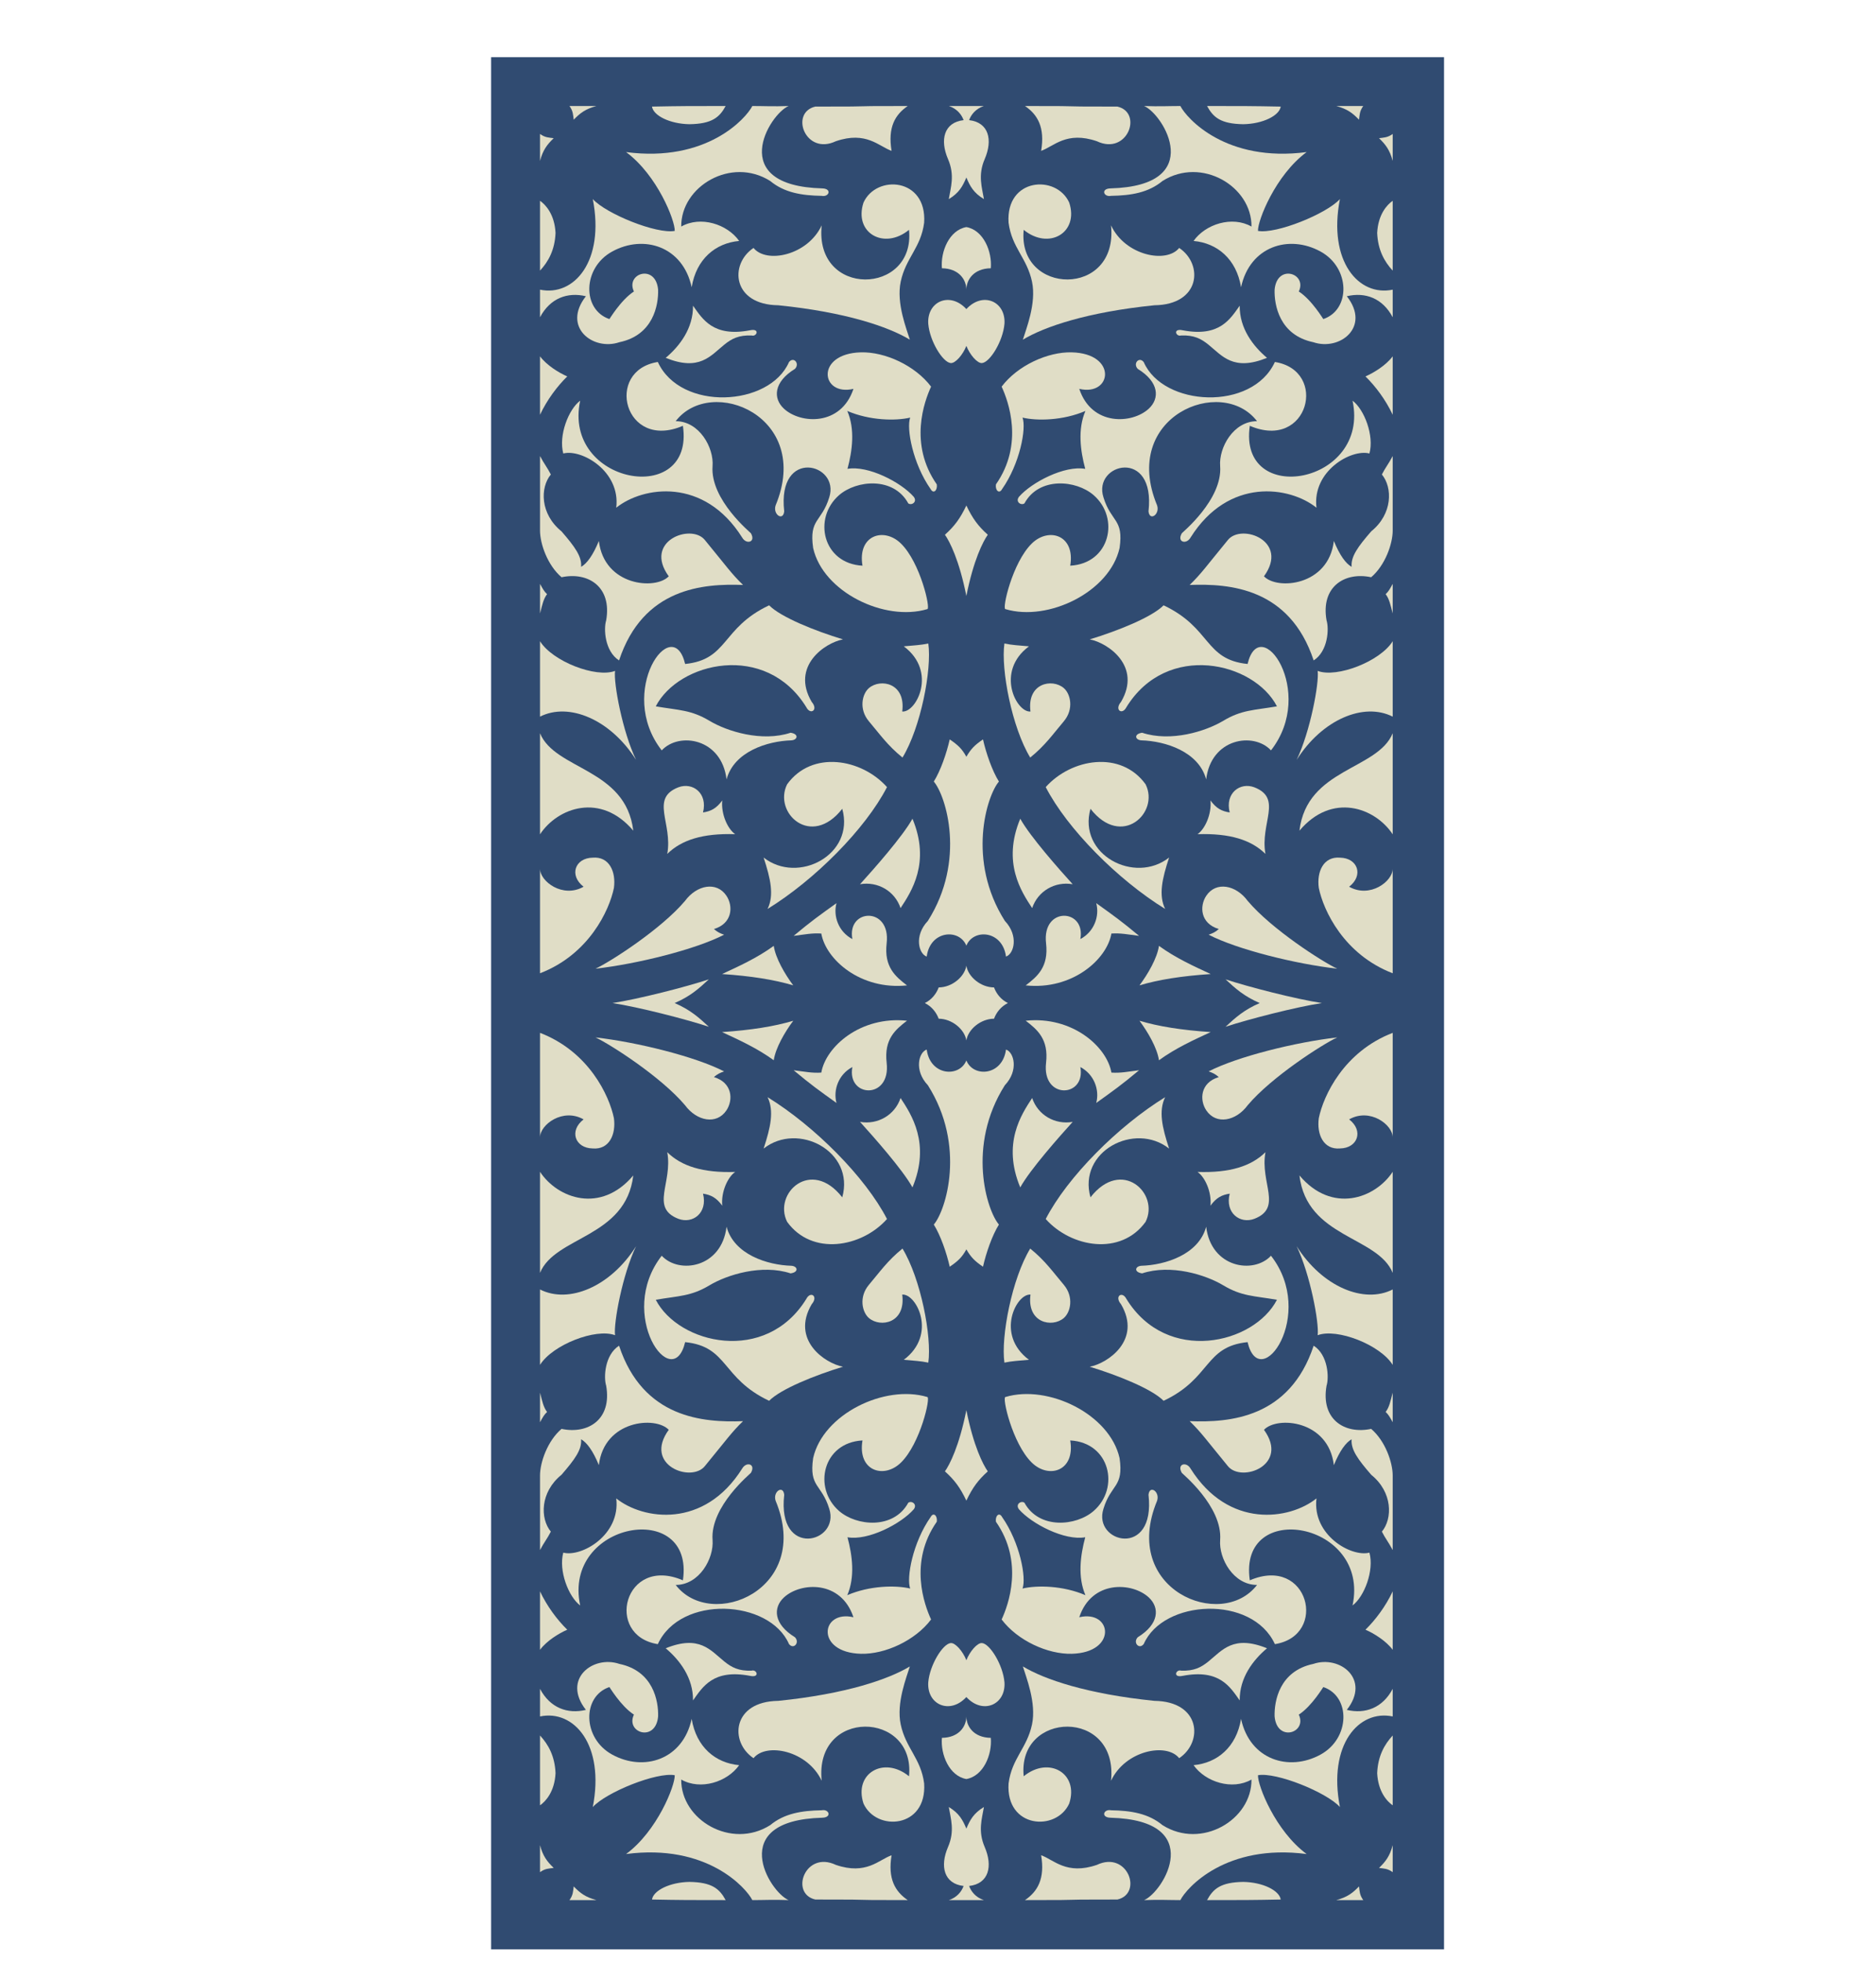 <?xml version="1.0" encoding="UTF-8" standalone="no"?>
<!-- Created with Inkscape (http://www.inkscape.org/) -->

<svg
   xmlns:dc="http://purl.org/dc/elements/1.1/"
   xmlns:cc="http://creativecommons.org/ns#"
   xmlns:rdf="http://www.w3.org/1999/02/22-rdf-syntax-ns#"
   xmlns:svg="http://www.w3.org/2000/svg"
   xmlns="http://www.w3.org/2000/svg"
   xmlns:sodipodi="http://sodipodi.sourceforge.net/DTD/sodipodi-0.dtd"
   xmlns:inkscape="http://www.inkscape.org/namespaces/inkscape"
   id="svg2"
   version="1.1"
   inkscape:version="0.48.1 "
   width="1594"
   height="1666"
   sodipodi:docname="pi.jpg">
  <defs
     id="defs6" />
  <sodipodi:namedview
     pagecolor="#e0ddc6"
     bordercolor="#304B71"
     borderopacity="1"
     objecttolerance="10"
     gridtolerance="10"
     guidetolerance="10"
     inkscape:pageopacity="0"
     inkscape:pageshadow="2"
     inkscape:window-width="1600"
     inkscape:window-height="1144"
     id="namedview4"
     showgrid="false"
     showguides="true"
     inkscape:guide-bbox="true"
     inkscape:zoom="0.22047504"
     inkscape:cx="2105.4562"
     inkscape:cy="1257.0798"
     inkscape:window-x="-4"
     inkscape:window-y="-4"
     inkscape:window-maximized="1"
     inkscape:current-layer="svg2">
    <sodipodi:guide
       orientation="0,1"
       position="1493.642,1617.429"
       id="guide2987" />
    <sodipodi:guide
       orientation="1,0"
       position="1411.638,1602.98"
       id="guide2989" />
    <sodipodi:guide
       orientation="0,1"
       position="1517.462,1274.965"
       id="guide2991" />
    <sodipodi:guide
       orientation="1,0"
       position="1574.478,1557.485"
       id="guide3002" />
  </sodipodi:namedview>
  <path
     style="fill:#304B71;stroke:none"
     d="m 417.281,48.571 809.685,0 0,1606.758 -809.685,0 z"
     id="rect4102"
     inkscape:connector-curvature="0"
     inkscape:export-filename="D:\Загрузки\g4105.png"
     inkscape:export-xdpi="90"
     inkscape:export-ydpi="90" />
  <g
     id="g4105"
     transform="matrix(2.224,0,0,2.224,-3845.44,-18)"
     inkscape:export-xdpi="90"
     inkscape:export-ydpi="90">
    <path
       style="fill:#e0ddc6;stroke:none"
       d="m 2120.662,48.571 c 29.678,0 5.641,0.22 35.319,0.22 9.842,2.299 3.837,18.777 -7.84,13.235 -11.662,-4.004 -16.484,2.002 -21.307,3.67 1.501,-8.971 -1.335,-13.825 -6.172,-17.125 z"
       id="path3054"
       inkscape:connector-curvature="0"
       sodipodi:nodetypes="ccccc" />
    <path
       sodipodi:nodetypes="cccc"
       inkscape:connector-curvature="0"
       id="path3056"
       d="m 2190.223,48.571 c 12.996,0 17.151,0 28.146,0.22 -0.519,3.452 -6.813,6.597 -14.3,6.729 -8.674,-0.13 -11.51,-2.649 -13.845,-6.949 z"
       style="fill:#e0ddc6;stroke:none" />
    <path
       style="fill:#e0ddc6;stroke:none"
       d="m 2239.6,48.571 c 2.32,0 7.81,0 10.297,0 -1.408,1.928 -1.376,3.381 -1.623,5.228 -2.449,-2.544 -4.497,-4.104 -8.674,-5.228 z"
       id="path3058"
       inkscape:connector-curvature="0"
       sodipodi:nodetypes="cccc" />
    <path
       sodipodi:nodetypes="cccccccccccccccccccc"
       inkscape:connector-curvature="0"
       id="path3060"
       d="m 2166.164,48.571 c 5.992,0.22 9.252,0 13.864,0 2.407,4.742 17.432,21.644 48.239,17.59 -11.908,8.776 -18.752,26.18 -18.59,30.096 6.918,1.263 26.147,-6.473 31.304,-12.15 -4.638,23.762 7.193,37.307 20.168,34.586 l 0,10.545 c -3.861,-7.3 -10.509,-9.718 -17.536,-8.035 9.241,11.744 -2.705,20.986 -12.8,17.551 -12.957,-2.699 -14.954,-14.22 -14.786,-20.029 0.892,-10.052 12.562,-6.292 9.241,0.665 5.064,3.26 9.496,10.86 9.38,10.525 10.449,-3.529 10.353,-19.546 -1.077,-25.785 -12.024,-6.602 -26.981,-2.019 -30.364,13.635 -1.769,-10.772 -9.09,-16.857 -18.141,-17.668 4.511,-6.418 14.731,-9.701 22.127,-5.498 0.161,-15.358 -19.109,-26.797 -33.983,-17.41 -5.384,4.459 -11.98,5.555 -19.647,5.682 -2.858,0.581 -4.055,-2.753 -0.239,-2.844 36.87,-1.005 20.226,-28.369 12.84,-31.456 z"
       style="fill:#e0ddc6;stroke:none" />
    <path
       sodipodi:nodetypes="cccccsccc"
       inkscape:connector-curvature="0"
       id="path3062"
       d="m 2120.171,95.854 c -2.525,25.025 36.247,26.074 33.361,-1.726 5.376,11.537 21.177,14.715 26.04,8.63 9.328,6.241 8.122,21.69 -9.469,21.891 -25.673,2.609 -42.045,8.186 -50.252,13.14 1.17,-3.921 5.253,-13.851 3.493,-22.151 -1.929,-9.094 -7.726,-12.957 -8.957,-22.528 -1.11,-17.141 18.258,-18.484 23.168,-7.677 3.806,11.524 -7.779,18.267 -17.384,10.421 z"
       style="fill:#e0ddc6;stroke:none" />
    <path
       style="fill:#e0ddc6;stroke:none"
       d="m 2180.958,134.208 c 14.024,2.661 18.059,-4.234 21.735,-9.396 -0.095,8.653 5.102,15.427 10.435,19.914 -12.903,5.223 -17.079,-0.753 -22.395,-5.047 -2.817,-2.275 -5.487,-3.672 -10.405,-3.501 -1.995,0.637 -3.357,-2.847 0.629,-1.969 z"
       id="path3064"
       inkscape:connector-curvature="0"
       sodipodi:nodetypes="cccscc" />
    <path
       style="fill:#e0ddc6;stroke:none"
       d="m 2107.602,110.521 c 0.554,-6.373 -2.789,-14.563 -9.34,-15.727 -6.551,1.164 -9.894,9.353 -9.34,15.727 6.543,0.105 9.293,4.359 9.34,8.115 0.047,-3.756 2.797,-8.01 9.34,-8.115 z"
       id="path3068"
       inkscape:connector-curvature="0"
       sodipodi:nodetypes="ccccc" />
    <path
       sodipodi:nodetypes="cscsccc"
       inkscape:connector-curvature="0"
       id="path3070"
       d="m 2112.82,131.723 c -0.554,6.623 -5.534,14.701 -8.571,14.993 -1.777,0.171 -4.655,-3.159 -5.986,-6.552 -1.331,3.393 -4.209,6.723 -5.986,6.552 -3.037,-0.292 -8.017,-8.37 -8.571,-14.993 -0.554,-8.547 8.278,-12.443 14.557,-5.618 6.279,-6.825 15.111,-2.929 14.557,5.618 z"
       style="fill:#e0ddc6;stroke:none" />
    <path
       sodipodi:nodetypes="ccccc"
       inkscape:connector-curvature="0"
       id="path3072"
       d="m 2106.45,212.271 c -1.823,2.574 -5.452,9.627 -8.187,23.371 -2.736,-13.743 -6.364,-20.796 -8.187,-23.371 3.671,-3.3 5.807,-6.167 8.187,-11.172 2.38,5.005 4.516,7.872 8.187,11.172 z"
       style="fill:#e0ddc6;stroke:none" />
    <path
       style="fill:#e0ddc6;stroke:none"
       d="m 2118.853,320.694 c 3.772,6.832 15.059,19.535 20.032,25.015 -6.806,-1.184 -13.318,2.635 -15.483,9.115 -4.128,-6.267 -11.534,-17.385 -4.55,-34.129 z"
       id="path3078"
       inkscape:connector-curvature="0"
       sodipodi:nodetypes="cccc" />
    <path
       sodipodi:nodetypes="ccccccc"
       inkscape:connector-curvature="0"
       id="path3080"
       d="m 2128.584,308.62 c 8.258,16.017 27.625,35.447 45.626,46.523 -2.563,-5.268 -1.145,-11.548 1.511,-19.628 -13.155,10.352 -34.945,-1.076 -30.043,-18.615 11.891,15.235 26.491,1.505 21.059,-9.357 -9.469,-13.101 -28.436,-9.81 -38.154,1.076 z"
       style="fill:#e0ddc6;stroke:none" />
    <path
       sodipodi:nodetypes="cccc"
       inkscape:connector-curvature="0"
       id="path3082"
       d="m 2171.847,369.242 c 6.377,4.639 13.414,7.815 19.758,10.759 -11.055,0.735 -19.966,2.155 -27.203,4.317 3.206,-4.279 6.765,-10.394 7.444,-15.076 z"
       style="fill:#e0ddc6;stroke:none" />
    <path
       style="fill:#e0ddc6;stroke:none"
       d="m 2205.763,352.091 c 9.158,10.839 28.617,23.286 34.191,25.872 -15.968,-1.825 -38.167,-7.326 -49.14,-12.983 1.344,-0.455 2.557,-0.953 3.885,-2.17 -7.053,-2.099 -7.452,-8.707 -4.771,-12.708 3.752,-5.598 11.341,-4.124 15.834,1.989 z"
       id="path3084"
       inkscape:connector-curvature="0"
       sodipodi:nodetypes="ccccsc" />
    <path
       sodipodi:nodetypes="cccccc"
       inkscape:connector-curvature="0"
       id="path3086"
       d="m 2208.295,308.703 c 10.915,4.251 2.091,13.712 4.239,25.432 -5.428,-5.339 -13.572,-7.94 -25.951,-7.537 2.837,-1.948 5.456,-7.628 4.939,-12.886 2.258,3.083 4.318,4.117 7.351,4.596 -1.864,-7.38 3.963,-11.678 9.422,-9.605 z"
       style="fill:#e0ddc6;stroke:none" />
    <path
       style="fill:#e0ddc6;stroke:none"
       d="m 2261.149,339.779 0,39.926 c -18.691,-7.183 -26.484,-24.015 -28.234,-32.571 -0.852,-6.165 1.766,-12.108 8.101,-11.568 6.737,0.097 9.153,6.738 3.486,11.096 7.97,4.51 16.647,-2.04 16.647,-6.882 z"
       id="path3088"
       inkscape:connector-curvature="0"
       sodipodi:nodetypes="cccccc" />
    <path
       style="fill:#e0ddc6;stroke:none"
       d="m 2261.149,288.054 0,38.603 c -6.751,-10.245 -23.216,-16.115 -35.635,-1.392 2.854,-23.867 29.861,-23.13 35.635,-37.211 z"
       id="path3090"
       inkscape:connector-curvature="0"
       sodipodi:nodetypes="cccc" />
    <path
       sodipodi:nodetypes="ccccc"
       inkscape:connector-curvature="0"
       id="path3092"
       d="m 2261.149,252.919 0,28.806 c -11.026,-5.613 -26.957,1.075 -36.704,16.511 5.173,-10.711 8.664,-29.357 8.031,-33.981 7.328,2.784 23.912,-3.641 28.672,-11.335 z"
       style="fill:#e0ddc6;stroke:none" />
    <path
       style="fill:#e0ddc6;stroke:none"
       d="m 2122.761,279.764 c -1.419,-10.89 8.288,-12.72 12.709,-8.968 2.622,2.226 3.941,8.046 0.046,12.682 -4.15,4.881 -7.078,9.2 -12.856,13.861 -6.957,-11.423 -11.259,-33.605 -9.859,-43.547 3.003,0.635 5.383,0.71 9.373,1.083 -12.936,9.654 -4.767,25.37 0.586,24.888 z"
       id="path3094"
       inkscape:connector-curvature="0"
       sodipodi:nodetypes="csccccc" />
    <path
       style="fill:#e0ddc6;stroke:none"
       d="m 2261.149,84.756 c 0,12.996 0,15.582 0,26.669 -3.221,-3.474 -5.663,-7.921 -5.934,-14.393 0.361,-7.058 3.757,-10.771 5.934,-12.276 z"
       id="path3096"
       inkscape:connector-curvature="0"
       sodipodi:nodetypes="cccc" />
    <path
       sodipodi:nodetypes="cccc"
       inkscape:connector-curvature="0"
       id="path3098"
       d="m 2261.149,69.535 c 0,-2.32 0,-7.81 0,-10.297 -1.927,1.408 -3.381,1.376 -5.228,1.623 2.544,2.449 4.104,4.497 5.228,8.674 z"
       style="fill:#e0ddc6;stroke:none" />
    <path
       sodipodi:nodetypes="cccc"
       inkscape:connector-curvature="0"
       id="path3100"
       d="m 2261.149,144.139 c 0,12.996 0,11.231 0,22.318 -2.724,-5.773 -6.595,-10.904 -10.409,-14.641 3.22,-1.402 7.859,-4.245 10.409,-7.676 z"
       style="fill:#e0ddc6;stroke:none" />
    <path
       style="fill:#e0ddc6;stroke:none"
       d="m 2261.149,242.323 c 0,-2.32 0,-8.807 0,-11.294 -1.161,2.098 -1.617,2.91 -2.697,3.924 1.393,1.835 1.803,3.96 2.697,7.37 z"
       id="path3102"
       inkscape:connector-curvature="0"
       sodipodi:nodetypes="cccc" />
    <path
       style="fill:#e0ddc6;stroke:none"
       d="m 2214.646,294.603 c -6.602,-7.14 -22.892,-4.667 -24.765,11.074 -2.843,-10.603 -15.582,-14.641 -24.802,-14.908 -2.398,-0.194 -2.884,-2.446 0.337,-2.903 10.952,3.606 24.209,-0.495 30.978,-4.551 7.066,-4.233 11.607,-3.996 20.527,-5.528 -8.729,-16.923 -42.05,-24.81 -57.528,0.354 -1.593,3.104 -4.688,1.006 -2.045,-2.052 8.039,-13.666 -5.086,-22.59 -11.948,-23.867 10.681,-3.252 23.713,-8.457 28.219,-13.01 18.335,8.666 15.489,20.692 32.083,22.4 4.741,-20.015 26.457,10.529 8.944,32.99 z"
       id="path3104"
       inkscape:connector-curvature="0"
       sodipodi:nodetypes="ccccsccccccc" />
    <path
       sodipodi:nodetypes="cccsccc"
       inkscape:connector-curvature="0"
       id="path3106"
       d="m 2164.252,365.428 c -4.225,-0.536 -7.113,-1.137 -10.573,-0.893 -1.716,9.884 -14.948,21.647 -32.746,19.803 4.375,-3.358 8.833,-6.991 7.779,-16.085 -1.641,-14.165 15.268,-13.319 13.102,-1.608 5.259,-2.768 7.402,-8.707 6.069,-13.711 6.695,4.796 9.602,6.849 16.37,12.494 z"
       style="fill:#e0ddc6;stroke:none" />
    <path
       sodipodi:nodetypes="cccccsccccccc"
       inkscape:connector-curvature="0"
       id="path3108"
       d="m 2261.149,210.642 c 0,5.071 -2.865,13.285 -8.229,17.851 -10.236,-2.168 -19.314,3.712 -17.045,16.489 0.985,3.091 0.615,11.717 -4.924,15.278 -9.171,-27.729 -32.187,-29.393 -47.371,-28.819 4.473,-4.346 6.097,-6.827 14.633,-17.214 5.229,-6.364 23.534,0.421 13.754,13.909 4.965,5.312 24.653,3.756 26.698,-13.487 2.235,5.46 4.589,8.663 6.79,9.875 -0.354,-3.947 2.424,-7.718 7.489,-13.56 8.204,-6.638 8.204,-16.703 4.07,-21.698 1.254,-2.525 2.559,-4.046 4.134,-7.05 0,10.465 0,18.775 0,28.426 z"
       style="fill:#e0ddc6;stroke:none" />
    <path
       style="fill:#e0ddc6;stroke:none"
       d="m 2252.257,181.244 c -6.903,-1.832 -21.922,6.682 -20.233,20.702 -10.236,-8.2 -33.57,-11.722 -48.107,11.387 -1.582,2.788 -5.326,1.804 -3.34,-1.635 -0.145,-0.043 15.639,-12.772 14.646,-25.651 -0.542,-7.035 5.055,-17.136 14.091,-17.14 -13.557,-17.672 -52.282,-1.827 -38.185,32.137 1.166,3.471 -2.876,6.187 -3.278,2.289 2.77,-24.478 -21.422,-18.354 -17.209,-5.342 2.945,9.585 7.778,8.112 6.156,19.336 -3.746,16.771 -27.278,28.217 -43.599,23.341 -1.411,0.135 2.609,-17.768 10.066,-25.058 6.5,-6.354 16.657,-3.204 14.683,8.471 15.2,-0.822 19.03,-18.139 8.956,-26.92 -6.691,-5.832 -20.867,-7.113 -26.449,3.132 -1.262,0.918 -3.569,-0.566 -2.095,-2.501 4.845,-5.563 17.464,-12.088 25.32,-10.677 -1.885,-7.04 -2.917,-15.161 0.072,-22.115 -8.536,3.676 -18.465,3.855 -24.032,2.536 1.52,4.061 -0.978,17.571 -7.811,27.305 -1.111,2.038 -2.693,0.4 -2.345,-1.802 10.775,-15.45 4.747,-31.737 2.178,-37.322 6.087,-8.065 17.603,-13.33 26.796,-13.094 17.535,0.45 15.388,16.88 2.865,13.948 4.719,14.26 20.205,13.463 26.572,7.55 4.178,-3.881 4.002,-10.135 -4.225,-15.184 -1.966,-2.043 0.537,-4.843 2.288,-2.58 7.449,17.061 41.439,18.842 50.105,-0.055 20.509,3.266 12.856,34.017 -9.585,24.37 -4.598,31.239 46.077,22.364 39.248,-9.601 4.477,3.338 8.318,13.333 6.453,20.172 z"
       id="path3110"
       inkscape:connector-curvature="0"
       sodipodi:nodetypes="ccccsccccccscsccccccccscccccccc" />
    <path
       sodipodi:nodetypes="ccccc"
       inkscape:connector-curvature="0"
       id="path3919"
       d="m 2075.863,48.571 c -29.678,0 -5.641,0.22 -35.319,0.22 -9.842,2.299 -3.837,18.777 7.84,13.235 11.662,-4.004 16.484,2.002 21.307,3.67 -1.501,-8.971 1.335,-13.825 6.172,-17.125 z"
       style="fill:#e0ddc6;stroke:none" />
    <path
       style="fill:#e0ddc6;stroke:none"
       d="m 2006.302,48.571 c -12.996,0 -17.151,0 -28.146,0.22 0.519,3.452 6.813,6.597 14.3,6.729 8.674,-0.13 11.51,-2.649 13.845,-6.949 z"
       id="path3921"
       inkscape:connector-curvature="0"
       sodipodi:nodetypes="cccc" />
    <path
       sodipodi:nodetypes="cccc"
       inkscape:connector-curvature="0"
       id="path3923"
       d="m 1956.925,48.571 c -2.32,0 -7.81,0 -10.297,0 1.408,1.928 1.376,3.381 1.623,5.228 2.449,-2.544 4.497,-4.104 8.674,-5.228 z"
       style="fill:#e0ddc6;stroke:none" />
    <path
       style="fill:#e0ddc6;stroke:none"
       d="m 2030.361,48.571 c -5.992,0.22 -9.252,0 -13.864,0 -2.407,4.742 -17.432,21.644 -48.239,17.59 11.908,8.776 18.752,26.18 18.59,30.096 -6.918,1.263 -26.147,-6.473 -31.304,-12.15 4.638,23.762 -7.193,37.307 -20.168,34.586 l 0,10.545 c 3.861,-7.3 10.509,-9.718 17.536,-8.035 -9.241,11.744 2.705,20.986 12.8,17.551 12.957,-2.699 14.954,-14.22 14.786,-20.029 -0.892,-10.052 -12.562,-6.292 -9.241,0.665 -5.064,3.26 -9.496,10.86 -9.38,10.525 -10.449,-3.529 -10.353,-19.546 1.077,-25.785 12.024,-6.602 26.981,-2.019 30.364,13.635 1.769,-10.772 9.09,-16.857 18.141,-17.668 -4.511,-6.418 -14.731,-9.701 -22.127,-5.498 -0.161,-15.358 19.109,-26.797 33.983,-17.41 5.384,4.459 11.98,5.555 19.647,5.682 2.858,0.581 4.055,-2.753 0.239,-2.844 -36.87,-1.005 -20.226,-28.369 -12.84,-31.456 z"
       id="path3925"
       inkscape:connector-curvature="0"
       sodipodi:nodetypes="cccccccccccccccccccc" />
    <path
       style="fill:#e0ddc6;stroke:none"
       d="m 2076.354,95.854 c 2.525,25.025 -36.247,26.074 -33.361,-1.726 -5.376,11.537 -21.177,14.715 -26.04,8.63 -9.328,6.241 -8.122,21.69 9.469,21.891 25.673,2.609 42.045,8.186 50.252,13.14 -1.17,-3.921 -5.253,-13.851 -3.493,-22.151 1.929,-9.094 7.726,-12.957 8.957,-22.528 1.11,-17.141 -18.258,-18.484 -23.168,-7.677 -3.806,11.524 7.779,18.267 17.384,10.421 z"
       id="path3927"
       inkscape:connector-curvature="0"
       sodipodi:nodetypes="cccccsccc" />
    <path
       sodipodi:nodetypes="cccscc"
       inkscape:connector-curvature="0"
       id="path3929"
       d="m 2015.567,134.208 c -14.024,2.661 -18.059,-4.234 -21.735,-9.396 0.095,8.653 -5.102,15.427 -10.435,19.914 12.903,5.223 17.079,-0.753 22.395,-5.047 2.817,-2.275 5.487,-3.672 10.405,-3.501 1.995,0.637 3.357,-2.847 -0.629,-1.969 z"
       style="fill:#e0ddc6;stroke:none" />
    <path
       style="fill:#e0ddc6;stroke:none"
       d="m 2091.59,48.571 c 3.125,1.047 4.851,3.286 5.622,5.392 -7.5,0.867 -9.143,7.502 -5.948,14.9 2.656,6.148 1.012,10.835 0.286,15.255 3.983,-2.387 5.346,-5.003 6.713,-8.252 1.367,3.249 2.729,5.865 6.713,8.252 -0.726,-4.42 -2.37,-9.107 0.286,-15.255 3.196,-7.398 1.552,-14.033 -5.948,-14.9 0.77,-2.106 2.497,-4.345 5.622,-5.392 -2.197,0 -5.17,0 -6.673,0 -1.503,0 -4.476,0 -6.673,0 z"
       id="path3931"
       inkscape:connector-curvature="0"
       sodipodi:nodetypes="ccscccscccc" />
    <path
       sodipodi:nodetypes="ccccccccccc"
       inkscape:connector-curvature="0"
       id="path3939"
       d="m 2083.119,373.326 c -3.017,-0.975 -4.972,-7.919 0.445,-13.631 14.653,-23.121 6.877,-47.802 2.259,-53.192 2.571,-4.099 4.889,-10.79 6.086,-16.097 3.194,2.185 4.693,3.599 6.354,6.626 1.769,-3.028 3.16,-4.441 6.354,-6.626 1.197,5.307 3.515,11.998 6.086,16.097 -4.618,5.389 -12.394,30.07 2.259,53.192 5.417,5.712 3.462,12.655 0.445,13.631 -1.323,-10.053 -12.497,-10.772 -15.144,-4.155 -2.647,-6.617 -13.821,-5.898 -15.144,4.155 z"
       style="fill:#e0ddc6;stroke:none" />
    <path
       sodipodi:nodetypes="ccccccccc"
       inkscape:connector-curvature="0"
       id="path3941"
       d="m 2108.831,385.107 c -5.063,-0.026 -9.867,-4.011 -10.569,-8.28 -0.702,4.268 -5.506,8.254 -10.569,8.28 -0.898,2.404 -2.651,4.671 -5.298,5.972 2.647,1.301 4.4,3.567 5.298,5.972 5.063,0.026 9.867,4.011 10.569,8.28 0.702,-4.268 5.506,-8.254 10.569,-8.28 0.898,-2.404 2.651,-4.671 5.298,-5.972 -2.647,-1.301 -4.4,-3.567 -5.298,-5.972 z"
       style="fill:#e0ddc6;stroke:none" />
    <path
       sodipodi:nodetypes="cccc"
       inkscape:connector-curvature="0"
       id="path3943"
       d="m 2077.672,320.694 c -3.772,6.832 -15.059,19.535 -20.032,25.015 6.806,-1.184 13.318,2.635 15.483,9.115 4.128,-6.267 11.534,-17.385 4.55,-34.129 z"
       style="fill:#e0ddc6;stroke:none" />
    <path
       style="fill:#e0ddc6;stroke:none"
       d="m 2067.941,308.62 c -8.258,16.017 -27.625,35.447 -45.626,46.523 2.563,-5.268 1.145,-11.548 -1.511,-19.628 13.155,10.352 34.945,-1.076 30.043,-18.615 -11.891,15.235 -26.491,1.505 -21.059,-9.357 9.469,-13.101 28.436,-9.81 38.154,1.076 z"
       id="path3945"
       inkscape:connector-curvature="0"
       sodipodi:nodetypes="ccccccc" />
    <path
       style="fill:#e0ddc6;stroke:none"
       d="m 2024.677,369.242 c -6.377,4.639 -13.414,7.815 -19.758,10.759 11.055,0.735 19.966,2.155 27.203,4.317 -3.206,-4.279 -6.765,-10.394 -7.444,-15.076 z"
       id="path3947"
       inkscape:connector-curvature="0"
       sodipodi:nodetypes="cccc" />
    <path
       sodipodi:nodetypes="ccccsc"
       inkscape:connector-curvature="0"
       id="path3949"
       d="m 1990.762,352.091 c -9.158,10.839 -28.617,23.286 -34.191,25.872 15.968,-1.825 38.167,-7.326 49.14,-12.983 -1.344,-0.455 -2.557,-0.953 -3.885,-2.17 7.053,-2.099 7.452,-8.707 4.771,-12.708 -3.752,-5.598 -11.341,-4.124 -15.834,1.989 z"
       style="fill:#e0ddc6;stroke:none" />
    <path
       style="fill:#e0ddc6;stroke:none"
       d="m 1988.229,308.703 c -10.915,4.251 -2.091,13.712 -4.239,25.432 5.428,-5.339 13.572,-7.94 25.951,-7.537 -2.837,-1.948 -5.456,-7.628 -4.939,-12.886 -2.258,3.083 -4.318,4.117 -7.351,4.596 1.864,-7.38 -3.963,-11.678 -9.422,-9.605 z"
       id="path3951"
       inkscape:connector-curvature="0"
       sodipodi:nodetypes="cccccc" />
    <path
       sodipodi:nodetypes="cccccc"
       inkscape:connector-curvature="0"
       id="path3953"
       d="m 1935.376,339.779 0,39.926 c 18.691,-7.183 26.484,-24.015 28.234,-32.571 0.852,-6.165 -1.766,-12.108 -8.101,-11.568 -6.737,0.097 -9.153,6.738 -3.486,11.096 -7.97,4.51 -16.647,-2.04 -16.647,-6.882 z"
       style="fill:#e0ddc6;stroke:none" />
    <path
       sodipodi:nodetypes="cccc"
       inkscape:connector-curvature="0"
       id="path3955"
       d="m 1935.376,288.054 0,38.603 c 6.751,-10.245 23.216,-16.115 35.635,-1.392 -2.854,-23.867 -29.861,-23.13 -35.635,-37.211 z"
       style="fill:#e0ddc6;stroke:none" />
    <path
       style="fill:#e0ddc6;stroke:none"
       d="m 1935.376,252.919 0,28.806 c 11.026,-5.613 26.957,1.075 36.704,16.511 -5.173,-10.711 -8.664,-29.357 -8.031,-33.981 -7.328,2.784 -23.912,-3.641 -28.672,-11.335 z"
       id="path3957"
       inkscape:connector-curvature="0"
       sodipodi:nodetypes="ccccc" />
    <path
       sodipodi:nodetypes="csccccc"
       inkscape:connector-curvature="0"
       id="path3959"
       d="m 2073.764,279.764 c 1.419,-10.89 -8.288,-12.72 -12.709,-8.968 -2.622,2.226 -3.941,8.046 -0.046,12.682 4.15,4.881 7.078,9.2 12.856,13.861 6.957,-11.423 11.259,-33.605 9.859,-43.547 -3.003,0.635 -5.383,0.71 -9.373,1.083 12.936,9.654 4.767,25.37 -0.586,24.888 z"
       style="fill:#e0ddc6;stroke:none" />
    <path
       sodipodi:nodetypes="cccc"
       inkscape:connector-curvature="0"
       id="path3961"
       d="m 1935.376,84.756 c 0,12.996 0,15.582 0,26.669 3.221,-3.474 5.663,-7.921 5.934,-14.393 -0.361,-7.058 -3.757,-10.771 -5.934,-12.276 z"
       style="fill:#e0ddc6;stroke:none" />
    <path
       style="fill:#e0ddc6;stroke:none"
       d="m 1935.376,69.535 c 0,-2.32 0,-7.81 0,-10.297 1.927,1.408 3.381,1.376 5.228,1.623 -2.544,2.449 -4.104,4.497 -5.228,8.674 z"
       id="path3963"
       inkscape:connector-curvature="0"
       sodipodi:nodetypes="cccc" />
    <path
       style="fill:#e0ddc6;stroke:none"
       d="m 1935.376,144.139 c 0,12.996 0,11.231 0,22.318 2.724,-5.773 6.595,-10.904 10.409,-14.641 -3.22,-1.402 -7.859,-4.245 -10.409,-7.676 z"
       id="path3965"
       inkscape:connector-curvature="0"
       sodipodi:nodetypes="cccc" />
    <path
       sodipodi:nodetypes="cccc"
       inkscape:connector-curvature="0"
       id="path3967"
       d="m 1935.376,242.323 c 0,-2.32 0,-8.807 0,-11.294 1.161,2.098 1.617,2.91 2.697,3.924 -1.393,1.835 -1.803,3.96 -2.697,7.37 z"
       style="fill:#e0ddc6;stroke:none" />
    <path
       sodipodi:nodetypes="ccccsccccccc"
       inkscape:connector-curvature="0"
       id="path3969"
       d="m 1981.879,294.603 c 6.602,-7.14 22.892,-4.667 24.765,11.074 2.843,-10.603 15.582,-14.641 24.802,-14.908 2.398,-0.194 2.884,-2.446 -0.337,-2.903 -10.952,3.606 -24.209,-0.495 -30.978,-4.551 -7.066,-4.233 -11.607,-3.996 -20.527,-5.528 8.729,-16.923 42.05,-24.81 57.528,0.354 1.593,3.104 4.688,1.006 2.045,-2.052 -8.039,-13.666 5.086,-22.59 11.948,-23.867 -10.681,-3.252 -23.713,-8.457 -28.219,-13.01 -18.335,8.666 -15.489,20.692 -32.083,22.4 -4.741,-20.015 -26.457,10.529 -8.944,32.99 z"
       style="fill:#e0ddc6;stroke:none" />
    <path
       style="fill:#e0ddc6;stroke:none"
       d="m 2032.273,365.428 c 4.225,-0.536 7.113,-1.137 10.573,-0.893 1.716,9.884 14.948,21.647 32.746,19.803 -4.375,-3.358 -8.833,-6.991 -7.779,-16.085 1.641,-14.165 -15.268,-13.319 -13.102,-1.608 -5.259,-2.768 -7.402,-8.707 -6.069,-13.711 -6.695,4.796 -9.602,6.849 -16.37,12.494 z"
       id="path3971"
       inkscape:connector-curvature="0"
       sodipodi:nodetypes="cccsccc" />
    <path
       style="fill:#e0ddc6;stroke:none"
       d="m 1935.376,210.642 c 0,5.071 2.865,13.285 8.229,17.851 10.236,-2.168 19.314,3.712 17.045,16.489 -0.985,3.091 -0.615,11.717 4.924,15.278 9.171,-27.729 32.187,-29.393 47.371,-28.819 -4.473,-4.346 -6.097,-6.827 -14.633,-17.214 -5.229,-6.364 -23.534,0.421 -13.754,13.909 -4.965,5.312 -24.653,3.756 -26.698,-13.487 -2.235,5.46 -4.589,8.663 -6.79,9.875 0.354,-3.947 -2.424,-7.718 -7.489,-13.56 -8.204,-6.638 -8.204,-16.703 -4.07,-21.698 -1.254,-2.525 -2.559,-4.046 -4.134,-7.05 0,10.465 0,18.775 0,28.426 z"
       id="path3973"
       inkscape:connector-curvature="0"
       sodipodi:nodetypes="cccccsccccccc" />
    <path
       sodipodi:nodetypes="ccccsccccccscsccccccccscccccccc"
       inkscape:connector-curvature="0"
       id="path3975"
       d="m 1944.268,181.244 c 6.903,-1.832 21.922,6.682 20.233,20.702 10.236,-8.2 33.57,-11.722 48.107,11.387 1.582,2.788 5.326,1.804 3.34,-1.635 0.145,-0.043 -15.639,-12.772 -14.646,-25.651 0.542,-7.035 -5.055,-17.136 -14.091,-17.14 13.557,-17.672 52.282,-1.827 38.185,32.137 -1.166,3.471 2.876,6.187 3.278,2.289 -2.77,-24.478 21.422,-18.354 17.209,-5.342 -2.945,9.585 -7.778,8.112 -6.156,19.336 3.746,16.771 27.278,28.217 43.599,23.341 1.411,0.135 -2.609,-17.768 -10.066,-25.058 -6.5,-6.354 -16.657,-3.204 -14.683,8.471 -15.2,-0.822 -19.03,-18.139 -8.956,-26.92 6.691,-5.832 20.867,-7.113 26.449,3.132 1.262,0.918 3.569,-0.566 2.095,-2.501 -4.845,-5.563 -17.464,-12.088 -25.32,-10.677 1.885,-7.04 2.917,-15.161 -0.072,-22.115 8.536,3.676 18.465,3.855 24.032,2.536 -1.52,4.061 0.978,17.571 7.811,27.305 1.111,2.038 2.693,0.4 2.345,-1.802 -10.775,-15.45 -4.747,-31.737 -2.178,-37.322 -6.087,-8.065 -17.603,-13.33 -26.796,-13.094 -17.535,0.45 -15.388,16.88 -2.865,13.948 -4.719,14.26 -20.205,13.463 -26.572,7.55 -4.178,-3.881 -4.002,-10.135 4.225,-15.184 1.966,-2.043 -0.537,-4.843 -2.288,-2.58 -7.449,17.061 -41.439,18.842 -50.105,-0.055 -20.509,3.266 -12.856,34.017 9.585,24.37 4.598,31.239 -46.077,22.364 -39.248,-9.601 -4.477,3.338 -8.318,13.333 -6.453,20.172 z"
       style="fill:#e0ddc6;stroke:none" />
    <path
       style="fill:#e0ddc6;stroke:none"
       d="m 2197.288,382.026 c 3.812,3.53 7.048,6.457 13.056,9.052 -6.008,2.595 -9.244,5.522 -13.056,9.052 8.796,-2.911 27.004,-7.563 36.803,-9.052 -9.8,-1.49 -28.008,-6.141 -36.803,-9.052 z"
       id="path3990"
       inkscape:connector-curvature="0"
       sodipodi:nodetypes="ccccc" />
    <path
       sodipodi:nodetypes="ccccc"
       inkscape:connector-curvature="0"
       id="path3994"
       d="m 2120.662,733.585 c 29.678,0 5.641,-0.22 35.319,-0.22 9.842,-2.299 3.837,-18.777 -7.84,-13.235 -11.662,4.004 -16.484,-2.002 -21.307,-3.67 1.501,8.971 -1.335,13.825 -6.172,17.125 z"
       style="fill:#e0ddc6;stroke:none" />
    <path
       style="fill:#e0ddc6;stroke:none"
       d="m 2190.223,733.585 c 12.996,0 17.151,0 28.146,-0.22 -0.519,-3.452 -6.813,-6.597 -14.3,-6.729 -8.674,0.13 -11.51,2.649 -13.845,6.949 z"
       id="path3996"
       inkscape:connector-curvature="0"
       sodipodi:nodetypes="cccc" />
    <path
       sodipodi:nodetypes="cccc"
       inkscape:connector-curvature="0"
       id="path3998"
       d="m 2239.6,733.585 c 2.32,0 7.81,0 10.297,0 -1.408,-1.928 -1.376,-3.381 -1.623,-5.228 -2.449,2.544 -4.497,4.104 -8.674,5.228 z"
       style="fill:#e0ddc6;stroke:none" />
    <path
       style="fill:#e0ddc6;stroke:none"
       d="m 2166.164,733.585 c 5.992,-0.22 9.252,0 13.864,0 2.407,-4.742 17.432,-21.644 48.239,-17.59 -11.908,-8.776 -18.752,-26.18 -18.59,-30.096 6.918,-1.263 26.147,6.473 31.304,12.15 -4.638,-23.762 7.193,-37.307 20.168,-34.586 l 0,-10.545 c -3.861,7.3 -10.509,9.718 -17.536,8.035 9.241,-11.744 -2.705,-20.986 -12.8,-17.551 -12.957,2.699 -14.954,14.22 -14.786,20.029 0.892,10.052 12.562,6.292 9.241,-0.665 5.064,-3.26 9.496,-10.86 9.38,-10.525 10.449,3.529 10.353,19.546 -1.077,25.785 -12.024,6.602 -26.981,2.019 -30.364,-13.635 -1.769,10.772 -9.09,16.857 -18.141,17.668 4.511,6.418 14.731,9.701 22.127,5.498 0.161,15.358 -19.109,26.797 -33.983,17.41 -5.384,-4.459 -11.98,-5.555 -19.647,-5.682 -2.858,-0.581 -4.055,2.753 -0.239,2.844 36.87,1.005 20.226,28.369 12.84,31.456 z"
       id="path4000"
       inkscape:connector-curvature="0"
       sodipodi:nodetypes="cccccccccccccccccccc" />
    <path
       style="fill:#e0ddc6;stroke:none"
       d="m 2120.171,686.302 c -2.525,-25.025 36.247,-26.074 33.361,1.726 5.376,-11.537 21.177,-14.715 26.04,-8.63 9.328,-6.241 8.122,-21.69 -9.469,-21.891 -25.673,-2.609 -42.045,-8.186 -50.252,-13.14 1.17,3.921 5.253,13.851 3.493,22.151 -1.929,9.094 -7.726,12.957 -8.957,22.528 -1.11,17.141 18.258,18.484 23.168,7.677 3.806,-11.524 -7.779,-18.267 -17.384,-10.421 z"
       id="path4002"
       inkscape:connector-curvature="0"
       sodipodi:nodetypes="cccccsccc" />
    <path
       sodipodi:nodetypes="cccscc"
       inkscape:connector-curvature="0"
       id="path4004"
       d="m 2180.958,647.949 c 14.024,-2.661 18.059,4.234 21.735,9.396 -0.095,-8.653 5.102,-15.427 10.435,-19.914 -12.903,-5.223 -17.079,0.753 -22.395,5.047 -2.817,2.275 -5.487,3.672 -10.405,3.501 -1.995,-0.637 -3.357,2.847 0.629,1.969 z"
       style="fill:#e0ddc6;stroke:none" />
    <path
       sodipodi:nodetypes="ccccc"
       inkscape:connector-curvature="0"
       id="path4006"
       d="m 2107.602,671.636 c 0.554,6.373 -2.789,14.563 -9.34,15.727 -6.551,-1.164 -9.894,-9.353 -9.34,-15.727 6.543,-0.105 9.293,-4.359 9.34,-8.115 0.047,3.756 2.797,8.01 9.34,8.115 z"
       style="fill:#e0ddc6;stroke:none" />
    <path
       style="fill:#e0ddc6;stroke:none"
       d="m 2112.82,650.433 c -0.554,-6.623 -5.534,-14.701 -8.571,-14.993 -1.777,-0.171 -4.655,3.159 -5.986,6.552 -1.331,-3.393 -4.209,-6.723 -5.986,-6.552 -3.037,0.292 -8.017,8.37 -8.571,14.993 -0.554,8.547 8.278,12.443 14.557,5.618 6.279,6.825 15.111,2.929 14.557,-5.618 z"
       id="path4008"
       inkscape:connector-curvature="0"
       sodipodi:nodetypes="cscsccc" />
    <path
       style="fill:#e0ddc6;stroke:none"
       d="m 2106.45,569.886 c -1.823,-2.574 -5.452,-9.627 -8.187,-23.371 -2.736,13.743 -6.364,20.796 -8.187,23.371 3.671,3.3 5.807,6.167 8.187,11.172 2.38,-5.005 4.516,-7.872 8.187,-11.172 z"
       id="path4010"
       inkscape:connector-curvature="0"
       sodipodi:nodetypes="ccccc" />
    <path
       sodipodi:nodetypes="cccc"
       inkscape:connector-curvature="0"
       id="path4012"
       d="m 2118.853,461.462 c 3.772,-6.832 15.059,-19.535 20.032,-25.015 -6.806,1.184 -13.318,-2.635 -15.483,-9.115 -4.128,6.267 -11.534,17.385 -4.55,34.129 z"
       style="fill:#e0ddc6;stroke:none" />
    <path
       style="fill:#e0ddc6;stroke:none"
       d="m 2128.584,473.536 c 8.258,-16.017 27.625,-35.447 45.626,-46.523 -2.563,5.268 -1.145,11.548 1.511,19.628 -13.155,-10.352 -34.945,1.076 -30.043,18.615 11.891,-15.235 26.491,-1.505 21.059,9.357 -9.469,13.101 -28.436,9.81 -38.154,-1.076 z"
       id="path4014"
       inkscape:connector-curvature="0"
       sodipodi:nodetypes="ccccccc" />
    <path
       style="fill:#e0ddc6;stroke:none"
       d="m 2171.847,412.914 c 6.377,-4.639 13.414,-7.815 19.758,-10.759 -11.055,-0.735 -19.966,-2.155 -27.203,-4.317 3.206,4.279 6.765,10.394 7.444,15.076 z"
       id="path4016"
       inkscape:connector-curvature="0"
       sodipodi:nodetypes="cccc" />
    <path
       sodipodi:nodetypes="ccccsc"
       inkscape:connector-curvature="0"
       id="path4018"
       d="m 2205.763,430.066 c 9.158,-10.839 28.617,-23.286 34.191,-25.872 -15.968,1.825 -38.167,7.326 -49.14,12.983 1.344,0.455 2.557,0.953 3.885,2.17 -7.053,2.099 -7.452,8.707 -4.771,12.708 3.752,5.598 11.341,4.124 15.834,-1.989 z"
       style="fill:#e0ddc6;stroke:none" />
    <path
       style="fill:#e0ddc6;stroke:none"
       d="m 2208.295,473.454 c 10.915,-4.251 2.091,-13.712 4.239,-25.432 -5.428,5.339 -13.572,7.94 -25.951,7.537 2.837,1.948 5.456,7.628 4.939,12.886 2.258,-3.083 4.318,-4.117 7.351,-4.596 -1.864,7.38 3.963,11.678 9.422,9.605 z"
       id="path4020"
       inkscape:connector-curvature="0"
       sodipodi:nodetypes="cccccc" />
    <path
       sodipodi:nodetypes="cccccc"
       inkscape:connector-curvature="0"
       id="path4022"
       d="m 2261.149,442.377 0,-39.926 c -18.691,7.183 -26.484,24.015 -28.234,32.571 -0.852,6.165 1.766,12.108 8.101,11.568 6.737,-0.097 9.153,-6.738 3.486,-11.096 7.97,-4.51 16.647,2.04 16.647,6.882 z"
       style="fill:#e0ddc6;stroke:none" />
    <path
       sodipodi:nodetypes="cccc"
       inkscape:connector-curvature="0"
       id="path4024"
       d="m 2261.149,494.103 0,-38.603 c -6.751,10.245 -23.216,16.115 -35.635,1.392 2.854,23.867 29.861,23.13 35.635,37.211 z"
       style="fill:#e0ddc6;stroke:none" />
    <path
       style="fill:#e0ddc6;stroke:none"
       d="m 2261.149,529.238 0,-28.806 c -11.026,5.613 -26.957,-1.075 -36.704,-16.511 5.173,10.711 8.664,29.357 8.031,33.981 7.328,-2.784 23.912,3.641 28.672,11.335 z"
       id="path4026"
       inkscape:connector-curvature="0"
       sodipodi:nodetypes="ccccc" />
    <path
       sodipodi:nodetypes="csccccc"
       inkscape:connector-curvature="0"
       id="path4028"
       d="m 2122.761,502.393 c -1.419,10.89 8.288,12.72 12.709,8.968 2.622,-2.226 3.941,-8.046 0.046,-12.682 -4.15,-4.881 -7.078,-9.2 -12.856,-13.861 -6.957,11.423 -11.259,33.605 -9.859,43.547 3.003,-0.635 5.383,-0.71 9.373,-1.083 -12.936,-9.654 -4.767,-25.37 0.586,-24.888 z"
       style="fill:#e0ddc6;stroke:none" />
    <path
       sodipodi:nodetypes="cccc"
       inkscape:connector-curvature="0"
       id="path4030"
       d="m 2261.149,697.4 c 0,-12.996 0,-15.582 0,-26.669 -3.221,3.474 -5.663,7.921 -5.934,14.393 0.361,7.058 3.757,10.771 5.934,12.276 z"
       style="fill:#e0ddc6;stroke:none" />
    <path
       style="fill:#e0ddc6;stroke:none"
       d="m 2261.149,712.622 c 0,2.32 0,7.81 0,10.297 -1.927,-1.408 -3.381,-1.376 -5.228,-1.623 2.544,-2.449 4.104,-4.497 5.228,-8.674 z"
       id="path4032"
       inkscape:connector-curvature="0"
       sodipodi:nodetypes="cccc" />
    <path
       style="fill:#e0ddc6;stroke:none"
       d="m 2261.149,638.018 c 0,-12.996 0,-11.231 0,-22.318 -2.724,5.773 -6.595,10.904 -10.409,14.641 3.22,1.402 7.859,4.245 10.409,7.676 z"
       id="path4034"
       inkscape:connector-curvature="0"
       sodipodi:nodetypes="cccc" />
    <path
       sodipodi:nodetypes="cccc"
       inkscape:connector-curvature="0"
       id="path4036"
       d="m 2261.149,539.833 c 0,2.32 0,8.807 0,11.294 -1.161,-2.098 -1.617,-2.91 -2.697,-3.924 1.393,-1.835 1.803,-3.96 2.697,-7.37 z"
       style="fill:#e0ddc6;stroke:none" />
    <path
       sodipodi:nodetypes="ccccsccccccc"
       inkscape:connector-curvature="0"
       id="path4038"
       d="m 2214.646,487.553 c -6.602,7.14 -22.892,4.667 -24.765,-11.074 -2.843,10.603 -15.582,14.641 -24.802,14.908 -2.398,0.194 -2.884,2.446 0.337,2.903 10.952,-3.606 24.209,0.495 30.978,4.551 7.066,4.233 11.607,3.996 20.527,5.528 -8.729,16.923 -42.05,24.81 -57.528,-0.354 -1.593,-3.104 -4.688,-1.006 -2.045,2.052 8.039,13.666 -5.086,22.59 -11.948,23.867 10.681,3.252 23.713,8.457 28.219,13.01 18.335,-8.666 15.489,-20.692 32.083,-22.4 4.741,20.015 26.457,-10.529 8.944,-32.99 z"
       style="fill:#e0ddc6;stroke:none" />
    <path
       style="fill:#e0ddc6;stroke:none"
       d="m 2164.252,416.728 c -4.225,0.536 -7.113,1.137 -10.573,0.893 -1.716,-9.884 -14.948,-21.647 -32.746,-19.803 4.375,3.358 8.833,6.991 7.779,16.085 -1.641,14.165 15.268,13.319 13.102,1.608 5.259,2.768 7.402,8.707 6.069,13.711 6.695,-4.796 9.602,-6.849 16.37,-12.494 z"
       id="path4040"
       inkscape:connector-curvature="0"
       sodipodi:nodetypes="cccsccc" />
    <path
       style="fill:#e0ddc6;stroke:none"
       d="m 2261.149,571.515 c 0,-5.071 -2.865,-13.285 -8.229,-17.851 -10.236,2.168 -19.314,-3.712 -17.045,-16.489 0.985,-3.091 0.615,-11.717 -4.924,-15.278 -9.171,27.729 -32.187,29.393 -47.371,28.819 4.473,4.346 6.097,6.827 14.633,17.214 5.229,6.364 23.534,-0.421 13.754,-13.909 4.965,-5.312 24.653,-3.756 26.698,13.487 2.235,-5.46 4.589,-8.663 6.79,-9.875 -0.354,3.947 2.424,7.718 7.489,13.56 8.204,6.638 8.204,16.703 4.07,21.698 1.254,2.525 2.559,4.046 4.134,7.05 0,-10.465 0,-18.775 0,-28.426 z"
       id="path4042"
       inkscape:connector-curvature="0"
       sodipodi:nodetypes="cccccsccccccc" />
    <path
       sodipodi:nodetypes="ccccsccccccscsccccccccscccccccc"
       inkscape:connector-curvature="0"
       id="path4044"
       d="m 2252.257,600.913 c -6.903,1.832 -21.922,-6.682 -20.233,-20.702 -10.236,8.2 -33.57,11.722 -48.107,-11.387 -1.582,-2.788 -5.326,-1.804 -3.34,1.635 -0.145,0.043 15.639,12.772 14.646,25.651 -0.542,7.035 5.055,17.136 14.091,17.14 -13.557,17.672 -52.282,1.827 -38.185,-32.137 1.166,-3.471 -2.876,-6.187 -3.278,-2.289 2.77,24.478 -21.422,18.354 -17.209,5.342 2.945,-9.585 7.778,-8.112 6.156,-19.336 -3.746,-16.771 -27.278,-28.217 -43.599,-23.341 -1.411,-0.135 2.609,17.768 10.066,25.058 6.5,6.354 16.657,3.204 14.683,-8.471 15.2,0.822 19.03,18.139 8.956,26.92 -6.691,5.832 -20.867,7.113 -26.449,-3.132 -1.262,-0.918 -3.569,0.566 -2.095,2.501 4.845,5.563 17.464,12.088 25.32,10.677 -1.885,7.04 -2.917,15.161 0.072,22.115 -8.536,-3.676 -18.465,-3.855 -24.032,-2.536 1.52,-4.061 -0.978,-17.571 -7.811,-27.305 -1.111,-2.038 -2.693,-0.4 -2.345,1.802 10.775,15.45 4.747,31.737 2.178,37.322 6.087,8.065 17.603,13.33 26.796,13.094 17.535,-0.45 15.388,-16.88 2.865,-13.948 4.719,-14.26 20.205,-13.463 26.572,-7.55 4.178,3.881 4.002,10.135 -4.225,15.184 -1.966,2.043 0.537,4.843 2.288,2.58 7.449,-17.061 41.439,-18.842 50.105,0.055 20.509,-3.266 12.856,-34.017 -9.585,-24.37 -4.598,-31.239 46.077,-22.364 39.248,9.601 4.477,-3.338 8.318,-13.333 6.453,-20.172 z"
       style="fill:#e0ddc6;stroke:none" />
    <path
       style="fill:#e0ddc6;stroke:none"
       d="m 2075.863,733.585 c -29.678,0 -5.641,-0.22 -35.319,-0.22 -9.842,-2.299 -3.837,-18.777 7.84,-13.235 11.662,4.004 16.484,-2.002 21.307,-3.67 -1.501,8.971 1.335,13.825 6.172,17.125 z"
       id="path4046"
       inkscape:connector-curvature="0"
       sodipodi:nodetypes="ccccc" />
    <path
       sodipodi:nodetypes="cccc"
       inkscape:connector-curvature="0"
       id="path4048"
       d="m 2006.302,733.585 c -12.996,0 -17.151,0 -28.146,-0.22 0.519,-3.452 6.813,-6.597 14.3,-6.729 8.674,0.13 11.51,2.649 13.845,6.949 z"
       style="fill:#e0ddc6;stroke:none" />
    <path
       style="fill:#e0ddc6;stroke:none"
       d="m 1956.925,733.585 c -2.32,0 -7.81,0 -10.297,0 1.408,-1.928 1.376,-3.381 1.623,-5.228 2.449,2.544 4.497,4.104 8.674,5.228 z"
       id="path4050"
       inkscape:connector-curvature="0"
       sodipodi:nodetypes="cccc" />
    <path
       sodipodi:nodetypes="cccccccccccccccccccc"
       inkscape:connector-curvature="0"
       id="path4052"
       d="m 2030.361,733.585 c -5.992,-0.22 -9.252,0 -13.864,0 -2.407,-4.742 -17.432,-21.644 -48.239,-17.59 11.908,-8.776 18.752,-26.18 18.59,-30.096 -6.918,-1.263 -26.147,6.473 -31.304,12.15 4.638,-23.762 -7.193,-37.307 -20.168,-34.586 l 0,-10.545 c 3.861,7.3 10.509,9.718 17.536,8.035 -9.241,-11.744 2.705,-20.986 12.8,-17.551 12.957,2.699 14.954,14.22 14.786,20.029 -0.892,10.052 -12.562,6.292 -9.241,-0.665 -5.064,-3.26 -9.496,-10.86 -9.38,-10.525 -10.449,3.529 -10.353,19.546 1.077,25.785 12.024,6.602 26.981,2.019 30.364,-13.635 1.769,10.772 9.09,16.857 18.141,17.668 -4.511,6.418 -14.731,9.701 -22.127,5.498 -0.161,15.358 19.109,26.797 33.983,17.41 5.384,-4.459 11.98,-5.555 19.647,-5.682 2.858,-0.581 4.055,2.753 0.239,2.844 -36.87,1.005 -20.226,28.369 -12.84,31.456 z"
       style="fill:#e0ddc6;stroke:none" />
    <path
       sodipodi:nodetypes="cccccsccc"
       inkscape:connector-curvature="0"
       id="path4054"
       d="m 2076.354,686.302 c 2.525,-25.025 -36.247,-26.074 -33.361,1.726 -5.376,-11.537 -21.177,-14.715 -26.04,-8.63 -9.328,-6.241 -8.122,-21.69 9.469,-21.891 25.673,-2.609 42.045,-8.186 50.252,-13.14 -1.17,3.921 -5.253,13.851 -3.493,22.151 1.929,9.094 7.726,12.957 8.957,22.528 1.11,17.141 -18.258,18.484 -23.168,7.677 -3.806,-11.524 7.779,-18.267 17.384,-10.421 z"
       style="fill:#e0ddc6;stroke:none" />
    <path
       style="fill:#e0ddc6;stroke:none"
       d="m 2015.567,647.949 c -14.024,-2.661 -18.059,4.234 -21.735,9.396 0.095,-8.653 -5.102,-15.427 -10.435,-19.914 12.903,-5.223 17.079,0.753 22.395,5.047 2.817,2.275 5.487,3.672 10.405,3.501 1.995,-0.637 3.357,2.847 -0.629,1.969 z"
       id="path4056"
       inkscape:connector-curvature="0"
       sodipodi:nodetypes="cccscc" />
    <path
       sodipodi:nodetypes="ccscccscccc"
       inkscape:connector-curvature="0"
       id="path4058"
       d="m 2091.59,733.585 c 3.125,-1.047 4.851,-3.286 5.622,-5.392 -7.5,-0.867 -9.143,-7.502 -5.948,-14.9 2.656,-6.148 1.012,-10.835 0.286,-15.255 3.983,2.387 5.346,5.003 6.713,8.252 1.367,-3.249 2.729,-5.865 6.713,-8.252 -0.726,4.42 -2.37,9.107 0.286,15.255 3.196,7.398 1.552,14.033 -5.948,14.9 0.77,2.106 2.497,4.345 5.622,5.392 -2.197,0 -5.17,0 -6.673,0 -1.503,0 -4.476,0 -6.673,0 z"
       style="fill:#e0ddc6;stroke:none" />
    <path
       style="fill:#e0ddc6;stroke:none"
       d="m 2083.119,408.831 c -3.017,0.975 -4.972,7.919 0.445,13.631 14.653,23.121 6.877,47.802 2.259,53.192 2.571,4.099 4.889,10.79 6.086,16.097 3.194,-2.185 4.693,-3.599 6.354,-6.626 1.769,3.028 3.16,4.441 6.354,6.626 1.197,-5.307 3.515,-11.998 6.086,-16.097 -4.618,-5.389 -12.394,-30.07 2.259,-53.192 5.417,-5.712 3.462,-12.655 0.445,-13.631 -1.323,10.053 -12.497,10.772 -15.144,4.155 -2.647,6.617 -13.821,5.898 -15.144,-4.155 z"
       id="path4060"
       inkscape:connector-curvature="0"
       sodipodi:nodetypes="ccccccccccc" />
    <path
       style="fill:#e0ddc6;stroke:none"
       d="m 2077.672,461.462 c -3.772,-6.832 -15.059,-19.535 -20.032,-25.015 6.806,1.184 13.318,-2.635 15.483,-9.115 4.128,6.267 11.534,17.385 4.55,34.129 z"
       id="path4064"
       inkscape:connector-curvature="0"
       sodipodi:nodetypes="cccc" />
    <path
       sodipodi:nodetypes="ccccccc"
       inkscape:connector-curvature="0"
       id="path4066"
       d="m 2067.941,473.536 c -8.258,-16.017 -27.625,-35.447 -45.626,-46.523 2.563,5.268 1.145,11.548 -1.511,19.628 13.155,-10.352 34.945,1.076 30.043,18.615 -11.891,-15.235 -26.491,-1.505 -21.059,9.357 9.469,13.101 28.436,9.81 38.154,-1.076 z"
       style="fill:#e0ddc6;stroke:none" />
    <path
       sodipodi:nodetypes="cccc"
       inkscape:connector-curvature="0"
       id="path4068"
       d="m 2024.677,412.914 c -6.377,-4.639 -13.414,-7.815 -19.758,-10.759 11.055,-0.735 19.966,-2.155 27.203,-4.317 -3.206,4.279 -6.765,10.394 -7.444,15.076 z"
       style="fill:#e0ddc6;stroke:none" />
    <path
       style="fill:#e0ddc6;stroke:none"
       d="m 1990.762,430.066 c -9.158,-10.839 -28.617,-23.286 -34.191,-25.872 15.968,1.825 38.167,7.326 49.14,12.983 -1.344,0.455 -2.557,0.953 -3.885,2.17 7.053,2.099 7.452,8.707 4.771,12.708 -3.752,5.598 -11.341,4.124 -15.834,-1.989 z"
       id="path4070"
       inkscape:connector-curvature="0"
       sodipodi:nodetypes="ccccsc" />
    <path
       sodipodi:nodetypes="cccccc"
       inkscape:connector-curvature="0"
       id="path4072"
       d="m 1988.229,473.454 c -10.915,-4.251 -2.091,-13.712 -4.239,-25.432 5.428,5.339 13.572,7.94 25.951,7.537 -2.837,1.948 -5.456,7.628 -4.939,12.886 -2.258,-3.083 -4.318,-4.117 -7.351,-4.596 1.864,7.38 -3.963,11.678 -9.422,9.605 z"
       style="fill:#e0ddc6;stroke:none" />
    <path
       style="fill:#e0ddc6;stroke:none"
       d="m 1935.376,442.377 0,-39.926 c 18.691,7.183 26.484,24.015 28.234,32.571 0.852,6.165 -1.766,12.108 -8.101,11.568 -6.737,-0.097 -9.153,-6.738 -3.486,-11.096 -7.97,-4.51 -16.647,2.04 -16.647,6.882 z"
       id="path4074"
       inkscape:connector-curvature="0"
       sodipodi:nodetypes="cccccc" />
    <path
       style="fill:#e0ddc6;stroke:none"
       d="m 1935.376,494.103 0,-38.603 c 6.751,10.245 23.216,16.115 35.635,1.392 -2.854,23.867 -29.861,23.13 -35.635,37.211 z"
       id="path4076"
       inkscape:connector-curvature="0"
       sodipodi:nodetypes="cccc" />
    <path
       sodipodi:nodetypes="ccccc"
       inkscape:connector-curvature="0"
       id="path4078"
       d="m 1935.376,529.238 0,-28.806 c 11.026,5.613 26.957,-1.075 36.704,-16.511 -5.173,10.711 -8.664,29.357 -8.031,33.981 -7.328,-2.784 -23.912,3.641 -28.672,11.335 z"
       style="fill:#e0ddc6;stroke:none" />
    <path
       style="fill:#e0ddc6;stroke:none"
       d="m 2073.764,502.393 c 1.419,10.89 -8.288,12.72 -12.709,8.968 -2.622,-2.226 -3.941,-8.046 -0.046,-12.682 4.15,-4.881 7.078,-9.2 12.856,-13.861 6.957,11.423 11.259,33.605 9.859,43.547 -3.003,-0.635 -5.383,-0.71 -9.373,-1.083 12.936,-9.654 4.767,-25.37 -0.586,-24.888 z"
       id="path4080"
       inkscape:connector-curvature="0"
       sodipodi:nodetypes="csccccc" />
    <path
       style="fill:#e0ddc6;stroke:none"
       d="m 1935.376,697.4 c 0,-12.996 0,-15.582 0,-26.669 3.221,3.474 5.663,7.921 5.934,14.393 -0.361,7.058 -3.757,10.771 -5.934,12.276 z"
       id="path4082"
       inkscape:connector-curvature="0"
       sodipodi:nodetypes="cccc" />
    <path
       sodipodi:nodetypes="cccc"
       inkscape:connector-curvature="0"
       id="path4084"
       d="m 1935.376,712.622 c 0,2.32 0,7.81 0,10.297 1.927,-1.408 3.381,-1.376 5.228,-1.623 -2.544,-2.449 -4.104,-4.497 -5.228,-8.674 z"
       style="fill:#e0ddc6;stroke:none" />
    <path
       sodipodi:nodetypes="cccc"
       inkscape:connector-curvature="0"
       id="path4086"
       d="m 1935.376,638.018 c 0,-12.996 0,-11.231 0,-22.318 2.724,5.773 6.595,10.904 10.409,14.641 -3.22,1.402 -7.859,4.245 -10.409,7.676 z"
       style="fill:#e0ddc6;stroke:none" />
    <path
       style="fill:#e0ddc6;stroke:none"
       d="m 1935.376,539.833 c 0,2.32 0,8.807 0,11.294 1.161,-2.098 1.617,-2.91 2.697,-3.924 -1.393,-1.835 -1.803,-3.96 -2.697,-7.37 z"
       id="path4088"
       inkscape:connector-curvature="0"
       sodipodi:nodetypes="cccc" />
    <path
       style="fill:#e0ddc6;stroke:none"
       d="m 1981.879,487.553 c 6.602,7.14 22.892,4.667 24.765,-11.074 2.843,10.603 15.582,14.641 24.802,14.908 2.398,0.194 2.884,2.446 -0.337,2.903 -10.952,-3.606 -24.209,0.495 -30.978,4.551 -7.066,4.233 -11.607,3.996 -20.527,5.528 8.729,16.923 42.05,24.81 57.528,-0.354 1.593,-3.104 4.688,-1.006 2.045,2.052 -8.039,13.666 5.086,22.59 11.948,23.867 -10.681,3.252 -23.713,8.457 -28.219,13.01 -18.335,-8.666 -15.489,-20.692 -32.083,-22.4 -4.741,20.015 -26.457,-10.529 -8.944,-32.99 z"
       id="path4090"
       inkscape:connector-curvature="0"
       sodipodi:nodetypes="ccccsccccccc" />
    <path
       sodipodi:nodetypes="cccsccc"
       inkscape:connector-curvature="0"
       id="path4092"
       d="m 2032.273,416.728 c 4.225,0.536 7.113,1.137 10.573,0.893 1.716,-9.884 14.948,-21.647 32.746,-19.803 -4.375,3.358 -8.833,6.991 -7.779,16.085 1.641,14.165 -15.268,13.319 -13.102,1.608 -5.259,2.768 -7.402,8.707 -6.069,13.711 -6.695,-4.796 -9.602,-6.849 -16.37,-12.494 z"
       style="fill:#e0ddc6;stroke:none" />
    <path
       sodipodi:nodetypes="cccccsccccccc"
       inkscape:connector-curvature="0"
       id="path4094"
       d="m 1935.376,571.515 c 0,-5.071 2.865,-13.285 8.229,-17.851 10.236,2.168 19.314,-3.712 17.045,-16.489 -0.985,-3.091 -0.615,-11.717 4.924,-15.278 9.171,27.729 32.187,29.393 47.371,28.819 -4.473,4.346 -6.097,6.827 -14.633,17.214 -5.229,6.364 -23.534,-0.421 -13.754,-13.909 -4.965,-5.312 -24.653,-3.756 -26.698,13.487 -2.235,-5.46 -4.589,-8.663 -6.79,-9.875 0.354,3.947 -2.424,7.718 -7.489,13.56 -8.204,6.638 -8.204,16.703 -4.07,21.698 -1.254,2.525 -2.559,4.046 -4.134,7.05 0,-10.465 0,-18.775 0,-28.426 z"
       style="fill:#e0ddc6;stroke:none" />
    <path
       style="fill:#e0ddc6;stroke:none"
       d="m 1944.268,600.913 c 6.903,1.832 21.922,-6.682 20.233,-20.702 10.236,8.2 33.57,11.722 48.107,-11.387 1.582,-2.788 5.326,-1.804 3.34,1.635 0.145,0.043 -15.639,12.772 -14.646,25.651 0.542,7.035 -5.055,17.136 -14.091,17.14 13.557,17.672 52.282,1.827 38.185,-32.137 -1.166,-3.471 2.876,-6.187 3.278,-2.289 -2.77,24.478 21.422,18.354 17.209,5.342 -2.945,-9.585 -7.778,-8.112 -6.156,-19.336 3.746,-16.771 27.278,-28.217 43.599,-23.341 1.411,-0.135 -2.609,17.768 -10.066,25.058 -6.5,6.354 -16.657,3.204 -14.683,-8.471 -15.2,0.822 -19.03,18.139 -8.956,26.92 6.691,5.832 20.867,7.113 26.449,-3.132 1.262,-0.918 3.569,0.566 2.095,2.501 -4.845,5.563 -17.464,12.088 -25.32,10.677 1.885,7.04 2.917,15.161 -0.072,22.115 8.536,-3.676 18.465,-3.855 24.032,-2.536 -1.52,-4.061 0.978,-17.571 7.811,-27.305 1.111,-2.038 2.693,-0.4 2.345,1.802 -10.775,15.45 -4.747,31.737 -2.178,37.322 -6.087,8.065 -17.603,13.33 -26.796,13.094 -17.535,-0.45 -15.388,-16.88 -2.865,-13.948 -4.719,-14.26 -20.205,-13.463 -26.572,-7.55 -4.178,3.881 -4.002,10.135 4.225,15.184 1.966,2.043 -0.537,4.843 -2.288,2.58 -7.449,-17.061 -41.439,-18.842 -50.105,0.055 -20.509,-3.266 -12.856,-34.017 9.585,-24.37 4.598,-31.239 -46.077,-22.364 -39.248,9.601 -4.477,-3.338 -8.318,-13.333 -6.453,-20.172 z"
       id="path4096"
       inkscape:connector-curvature="0"
       sodipodi:nodetypes="ccccsccccccscsccccccccscccccccc" />
    <path
       style="fill:#e0ddc6;stroke:none"
       d="m 1999.872,400.13 c -3.812,-3.53 -7.048,-6.457 -13.056,-9.052 6.008,-2.595 9.244,-5.522 13.056,-9.052 -8.796,2.911 -27.004,7.563 -36.803,9.052 9.8,1.49 28.008,6.141 36.803,9.052 z"
       id="path4100"
       inkscape:connector-curvature="0"
       sodipodi:nodetypes="ccccc" />
  </g>
</svg>
